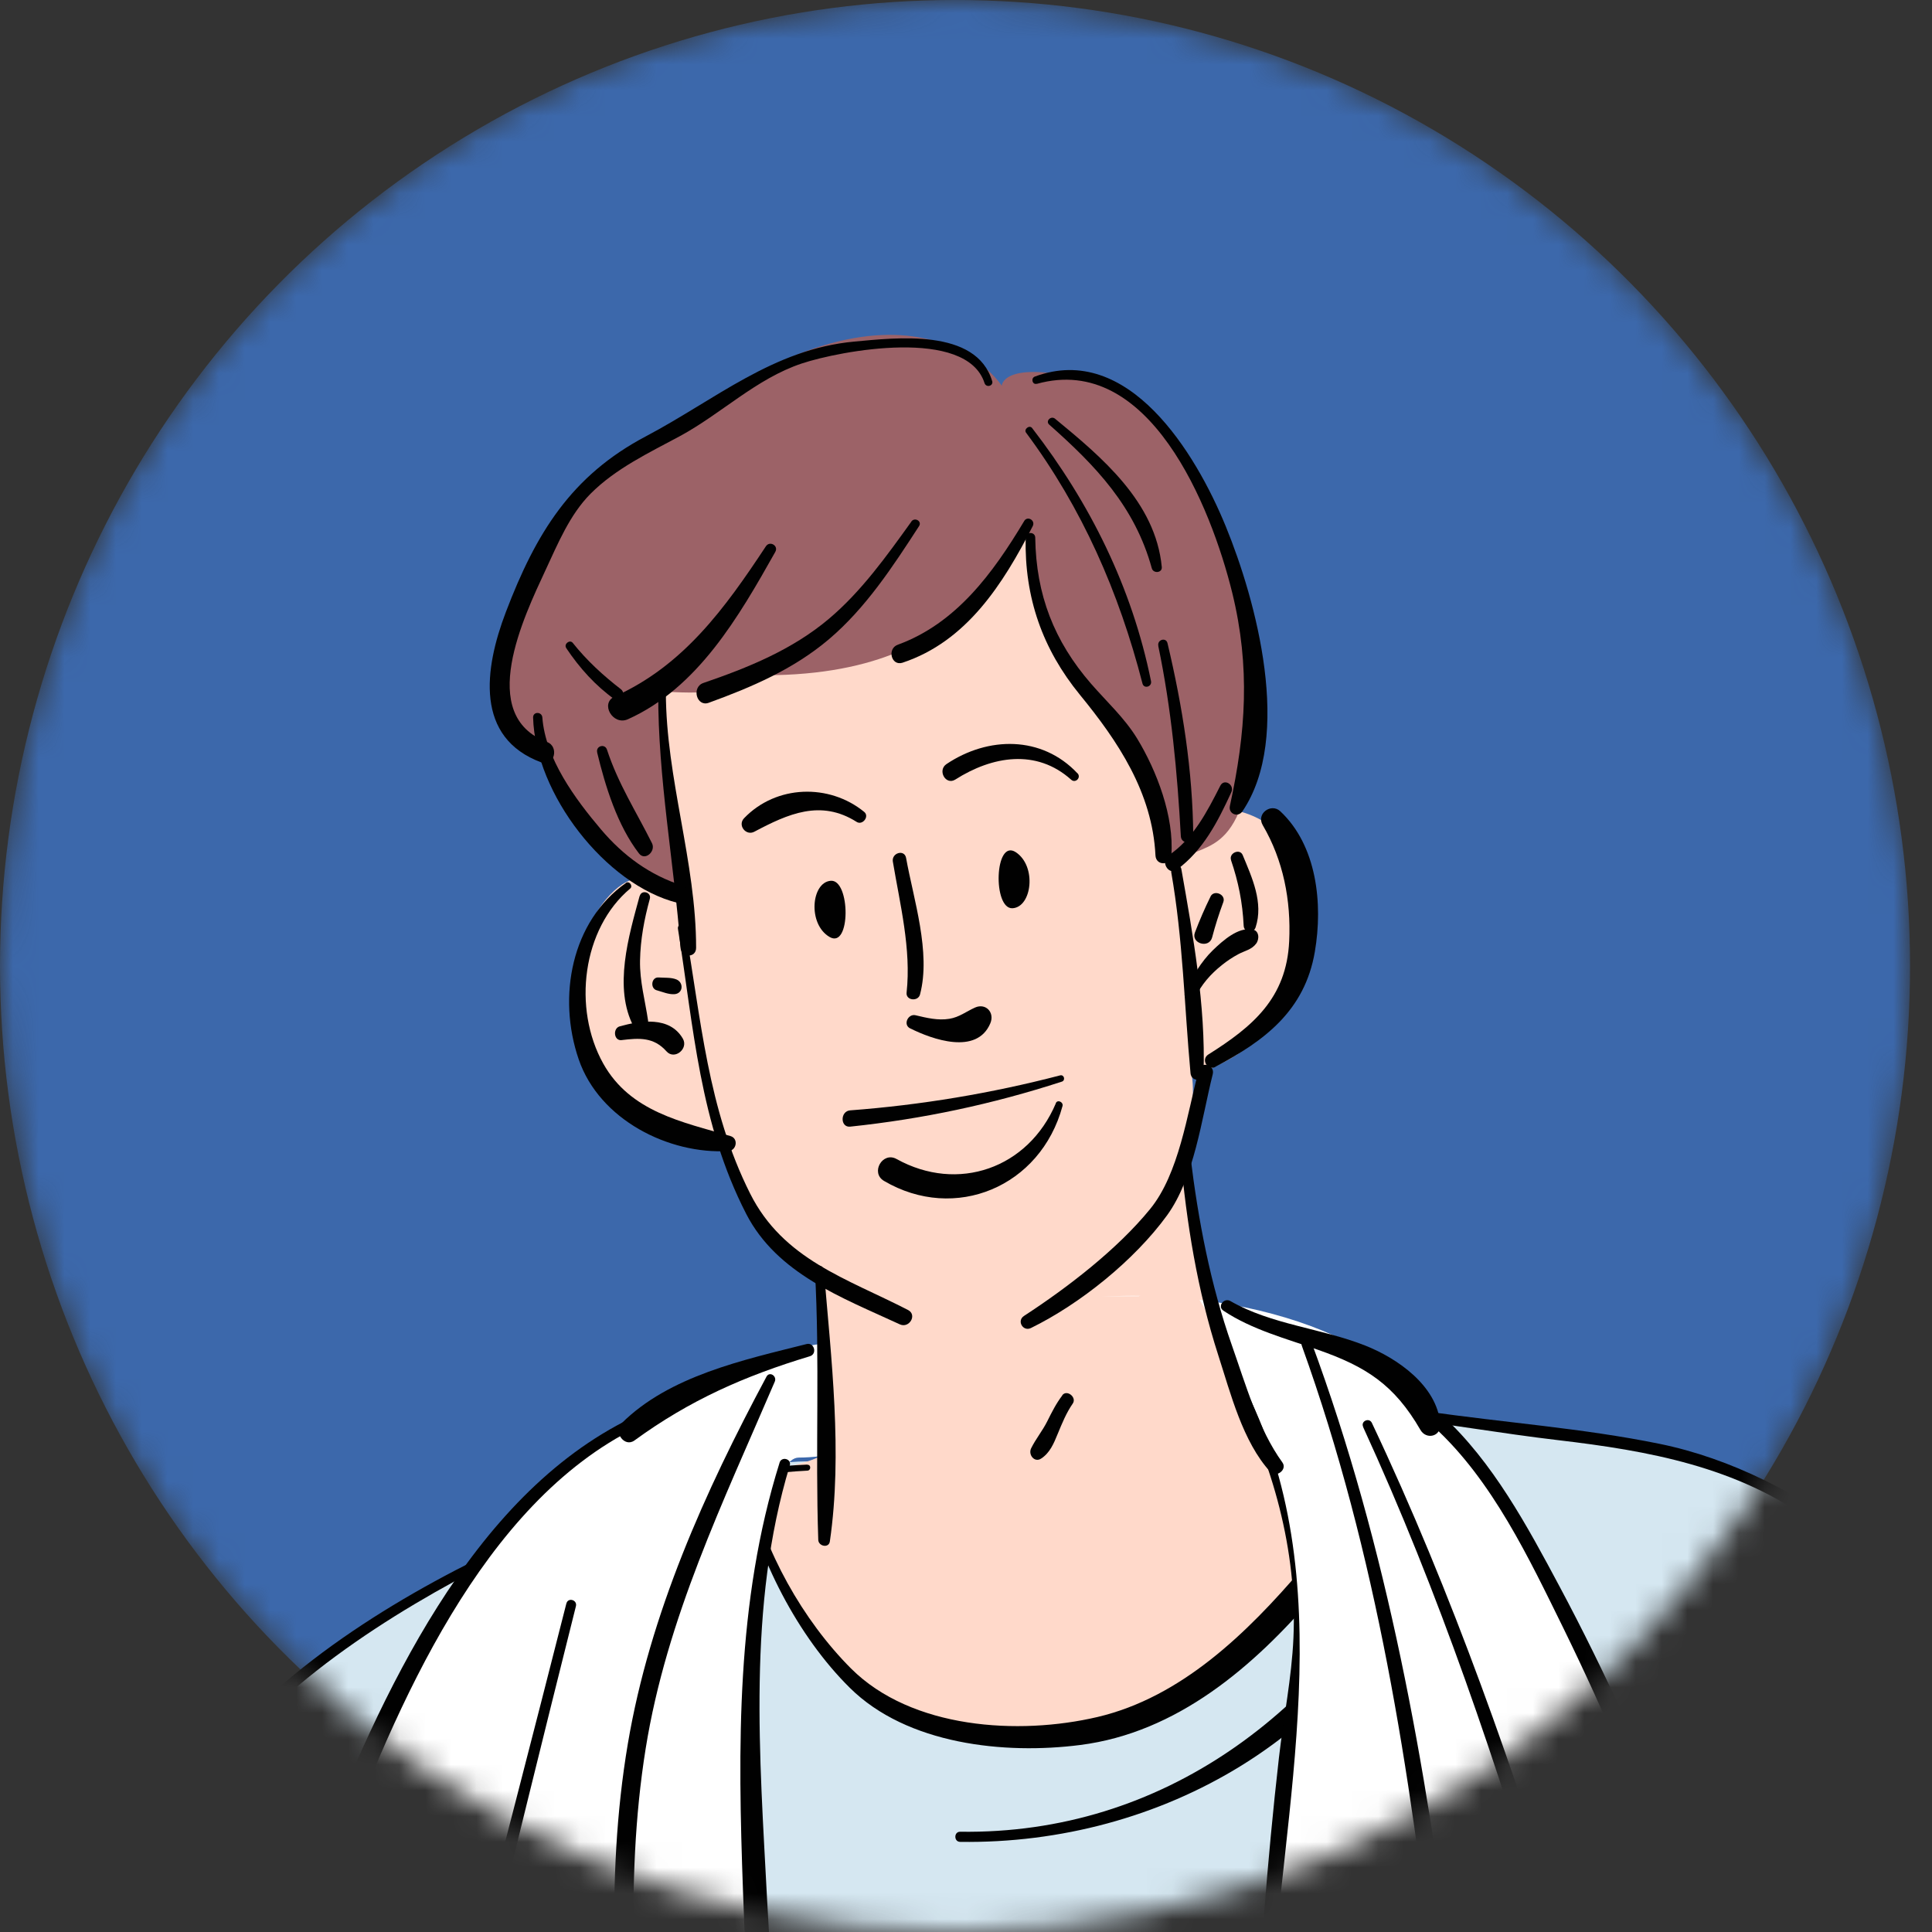 <svg width="75" height="75" viewBox="0 0 75 75" fill="none" xmlns="http://www.w3.org/2000/svg">
<rect x="0" y="0" width="75" height="75" fill="#333333" stroke="none"/>
<mask id="mask0_218_19956" style="mask-type:alpha" maskUnits="userSpaceOnUse" x="0" y="0" width="75" height="75">
<ellipse cx="37.074" cy="37.5" rx="37.074" ry="37.5" fill="#D9D9D9"/>
</mask>
<g mask="url(#mask0_218_19956)">
<ellipse cx="37.074" cy="37.5" rx="37.074" ry="37.5" fill="#3C68AB"/>
<path d="M8.481 67.643C7.607 68.45 4.288 73.013 3.142 84.442C2.747 88.369 1.905 96.101 1.067 98.346C1.419 98.606 5.521 99.388 9.52 99.708C12.606 99.955 15.55 99.773 17.155 99.842C18.455 106.545 17.874 111.108 17.839 114.128C17.744 122.683 15.776 130.274 14.756 132.434C12.646 136.896 10.409 146.59 15.298 149.301C19.577 151.672 18.645 149.062 26.959 150.796C31.95 151.838 36.341 154.314 41.577 154.849C55.538 156.276 71.053 156.409 72.397 149.119C72.891 143.692 71.444 137.187 71.507 132.786C71.63 124.024 72.978 119.121 74.155 116.328C75.641 121.73 80.549 110.727 83.426 99.745C86.508 98.796 87.07 97.556 87.156 97.285C84.868 89.208 81.675 80.827 80.3 73.511C79.332 68.356 75.823 62.464 71.666 59.578C66.303 55.858 62.727 56.056 57.538 55.376C51.741 54.614 47.742 54.095 47.742 54.095L47.516 62.703L38.222 64.871C38.222 64.871 34.104 61.285 32.302 57.013C31.934 56.146 25.651 57.26 18.637 60.632C14.207 62.76 11.373 64.985 8.489 67.651L8.481 67.643Z" fill="#D5E7F1"/>
<path d="M24.761 34.103C23.224 34.216 20.765 38.541 23.583 42.37C24.591 43.74 28.329 44.279 28.329 44.279C28.329 44.279 28.811 48.368 31.831 49.556C32 51.602 31.91 53.649 32.008 56.364C31.854 56.814 28.922 57.268 28.855 57.183C28.855 57.183 30.538 63.898 35.091 66.719C35.778 67.144 42.093 68.425 45.63 66.229C50.775 63.035 52.676 58.399 52.996 57.56C53.265 56.851 53.775 55.209 53.091 54.735C52.036 54.715 50.155 54.431 48.957 54.366C47.408 54.095 46.831 49.377 45.994 45.503C46.246 43.967 46.381 42.427 46.27 41.783C47.954 41.134 48.685 40.571 49.388 39.667C51.645 36.757 50.89 33.41 49.538 32.243C47.764 30.715 45.539 31.679 45.539 31.679C45.539 31.679 45.899 23.922 40.955 20.186C36.011 16.449 34.158 17.75 34.158 17.75C34.158 17.75 27.231 22.678 26.006 26.192C24.78 29.706 24.761 34.115 24.761 34.115V34.103Z" fill="#FFD9CA"/>
<path d="M21.783 20.125C20.586 22.723 17.496 27.943 21.325 29.199C21.309 32.583 25.304 34.297 26.49 34.455C26.49 34.455 25.719 29.199 25.557 26.836C26.514 26.893 28.746 27.043 29.28 26.208C33.872 26.305 36.322 24.81 37.124 23.683C37.381 23.323 38.954 23.59 39.831 20.226C39.898 22.103 40.93 26.257 43.451 28.425C45 29.754 44.708 32.324 45.62 33.612C46.529 32.486 48.327 33.746 48.711 28.287C49.094 22.828 46.593 15.752 41.874 14.678C38.922 14.005 38.887 14.974 38.887 14.974C38.887 14.974 35.251 9.3 25.32 17.191C23.87 18.346 22.25 19.1 21.779 20.121L21.783 20.125Z" fill="#9C6267"/>
<path d="M35.336 39.922C36.177 40.344 37.924 40.976 38.446 39.72C38.619 39.302 38.268 38.93 37.853 39.112C37.509 39.266 37.236 39.489 36.853 39.55C36.414 39.623 35.968 39.513 35.541 39.412C35.252 39.343 35.043 39.777 35.331 39.922H35.336Z" fill="#010101"/>
<path d="M33.547 31.517C32.192 30.41 30.137 30.463 28.888 31.76C28.619 32.035 28.959 32.461 29.283 32.287C30.591 31.594 31.86 31.022 33.255 31.906C33.48 32.052 33.765 31.695 33.547 31.517Z" fill="#010101"/>
<path d="M32.246 34.192C31.495 34.257 31.349 35.861 32.195 36.368C33.036 36.879 33.017 34.123 32.246 34.192Z" fill="#010101"/>
<path d="M34.66 33.446C34.937 35.1 35.379 36.842 35.194 38.532C35.158 38.84 35.64 38.893 35.715 38.605C36.146 36.976 35.462 34.905 35.174 33.304C35.111 32.96 34.605 33.106 34.66 33.45V33.446Z" fill="#010101"/>
<path d="M39.304 35.258C40.059 35.217 40.257 33.624 39.431 33.081C38.605 32.542 38.534 35.294 39.304 35.258Z" fill="#010101"/>
<path d="M24.299 34.277C22.185 35.764 21.628 38.691 22.466 41.126C23.272 43.473 25.967 44.818 28.275 44.684C28.595 44.668 28.678 44.194 28.354 44.101C26.496 43.558 24.469 43.169 23.418 41.288C22.221 39.144 22.604 36.052 24.465 34.492C24.584 34.391 24.426 34.184 24.299 34.273V34.277Z" fill="#010101"/>
<path d="M26.318 36.056C26.931 39.91 27.156 43.594 28.966 47.12C30.167 49.455 32.692 50.374 34.933 51.412C35.297 51.578 35.617 51.043 35.249 50.853C32.87 49.629 30.408 48.899 29.12 46.334C27.464 43.039 27.219 39.562 26.591 35.979C26.559 35.793 26.287 35.874 26.318 36.056Z" fill="#010101"/>
<path d="M47.181 41.413C49.09 40.404 50.651 39.237 51.042 36.947C51.362 35.079 51.121 32.822 49.699 31.492C49.347 31.164 48.758 31.582 49.019 32.032C49.817 33.393 50.121 34.95 50.046 36.534C49.944 38.755 48.62 39.857 46.908 40.935C46.608 41.122 46.873 41.58 47.181 41.418V41.413Z" fill="#010101"/>
<path d="M45.465 33.847C45.923 36.453 45.975 39.039 46.216 41.665C46.248 41.993 46.71 42.005 46.722 41.665C46.805 39.031 46.315 36.319 45.86 33.738C45.813 33.474 45.422 33.584 45.469 33.847H45.465Z" fill="#010101"/>
<path d="M46.388 38.739C46.641 38.217 46.989 37.819 47.435 37.463C47.637 37.301 47.85 37.159 48.08 37.037C48.325 36.907 48.593 36.863 48.763 36.632C48.894 36.462 48.89 36.129 48.621 36.081C48.06 35.983 47.471 36.514 47.08 36.891C46.621 37.337 46.278 37.925 46.009 38.512C45.894 38.768 46.258 38.995 46.38 38.735L46.388 38.739Z" fill="#010101"/>
<path d="M47.785 33.382C48.074 34.229 48.236 35.035 48.279 35.935C48.291 36.206 48.655 36.259 48.742 36C49.058 35.043 48.603 34.067 48.24 33.191C48.129 32.928 47.699 33.114 47.789 33.386L47.785 33.382Z" fill="#010101"/>
<path d="M46.995 34.8C46.769 35.258 46.568 35.724 46.386 36.202C46.228 36.62 46.931 36.839 47.054 36.393C47.176 35.927 47.322 35.469 47.489 35.019C47.599 34.723 47.129 34.524 46.991 34.804L46.995 34.8Z" fill="#010101"/>
<path d="M24.831 34.779C24.412 36.319 23.799 38.354 24.605 39.865C24.783 40.198 25.206 39.95 25.159 39.626C25.044 38.836 24.831 38.098 24.846 37.288C24.862 36.465 25.009 35.683 25.226 34.893C25.297 34.633 24.902 34.524 24.835 34.783L24.831 34.779Z" fill="#010101"/>
<path d="M24.128 40.377C24.823 40.291 25.38 40.259 25.874 40.814C26.183 41.163 26.74 40.713 26.506 40.316C25.993 39.44 24.867 39.619 24.06 39.842C23.78 39.919 23.827 40.413 24.131 40.377H24.128Z" fill="#010101"/>
<path d="M25.5 38.444C25.717 38.505 25.958 38.61 26.184 38.594C26.52 38.569 26.551 38.144 26.259 38.022C26.053 37.937 25.784 37.962 25.563 37.945C25.283 37.929 25.231 38.371 25.496 38.444H25.5Z" fill="#010101"/>
<path d="M40.251 14.901C44.602 13.685 47.009 19.655 47.835 23.01C48.542 25.896 48.364 28.437 47.744 31.286C47.677 31.594 48.056 31.748 48.23 31.497C50.194 28.595 48.767 23.318 47.582 20.429C46.412 17.572 43.796 13.28 40.176 14.617C40.006 14.678 40.074 14.95 40.251 14.897V14.901Z" fill="#010101"/>
<path d="M38.516 14.796C37.9 12.729 34.77 13.114 33.166 13.26C30.024 13.548 27.787 15.505 25.076 16.936C22.172 18.468 20.805 20.697 19.639 23.756C18.797 25.961 18.422 28.644 21.026 29.601C21.512 29.779 21.721 28.988 21.239 28.806C18.489 27.777 20.33 23.955 21.176 22.135C21.658 21.102 22.116 19.983 22.923 19.169C23.899 18.188 25.195 17.576 26.384 16.936C28.012 16.056 29.352 14.703 31.123 14.111C32.62 13.613 37.52 12.693 38.22 14.873C38.283 15.063 38.576 14.986 38.516 14.788V14.796Z" fill="#010101"/>
<path d="M25.553 26.877C25.537 30.184 26.169 33.499 26.418 36.794C26.45 37.187 27.023 37.199 27.023 36.794C27.023 33.458 25.853 30.224 25.849 26.877C25.849 26.682 25.553 26.682 25.553 26.877Z" fill="#010101"/>
<path d="M39.816 20.875C39.769 23.201 40.468 25.195 41.927 26.978C43.393 28.769 44.736 30.763 44.855 33.207C44.875 33.616 45.44 33.612 45.471 33.207C45.586 31.707 44.906 29.92 44.14 28.664C43.65 27.865 42.962 27.241 42.353 26.54C40.923 24.891 40.219 23.091 40.188 20.875C40.188 20.631 39.824 20.631 39.816 20.875Z" fill="#010101"/>
<path d="M44.963 25.07C45.473 27.513 45.702 29.969 45.84 32.462C45.856 32.778 46.322 32.782 46.322 32.462C46.303 29.929 45.907 27.428 45.322 24.968C45.267 24.729 44.915 24.831 44.967 25.07H44.963Z" fill="#010101"/>
<path d="M47.373 30.5C46.859 31.513 46.322 32.559 45.37 33.203C45.03 33.434 45.362 34.001 45.686 33.762C46.709 33.008 47.274 31.898 47.8 30.755C47.934 30.463 47.523 30.208 47.373 30.5Z" fill="#010101"/>
<path d="M40.733 16.486C42.531 18.079 44.053 19.659 44.713 22.062C44.772 22.273 45.124 22.245 45.1 22.01C44.859 19.481 42.757 17.738 40.958 16.255C40.8 16.125 40.571 16.348 40.733 16.486Z" fill="#010101"/>
<path d="M39.833 16.798C42.007 19.72 43.437 22.986 44.35 26.532C44.405 26.755 44.729 26.662 44.682 26.439C43.943 22.796 42.311 19.521 40.066 16.616C39.964 16.482 39.73 16.664 39.833 16.798Z" fill="#010101"/>
<path d="M20.695 27.854C20.774 30.812 23.5 34.35 26.31 35.051C26.737 35.157 26.907 34.512 26.492 34.378C25.231 33.977 24.196 33.219 23.334 32.202C22.331 31.019 21.173 29.45 21.054 27.854C21.038 27.622 20.691 27.614 20.695 27.854Z" fill="#010101"/>
<path d="M23.18 29.207C23.5 30.532 23.966 32.04 24.804 33.13C25.041 33.438 25.468 33.045 25.31 32.733C24.697 31.505 23.998 30.431 23.563 29.102C23.484 28.855 23.12 28.956 23.184 29.211L23.18 29.207Z" fill="#010101"/>
<path d="M21.981 25.159C22.502 25.937 23.115 26.618 23.87 27.157C24.115 27.331 24.332 26.93 24.099 26.752C23.415 26.225 22.775 25.637 22.234 24.956C22.119 24.814 21.878 25.001 21.981 25.155V25.159Z" fill="#010101"/>
<path d="M41.154 41.746C38.483 42.443 35.752 42.897 33.005 43.104C32.61 43.132 32.614 43.777 33.005 43.736C35.819 43.44 38.522 42.865 41.221 41.989C41.371 41.941 41.312 41.706 41.154 41.746Z" fill="#010101"/>
<path d="M40.989 42.828C39.915 45.365 37.18 46.31 34.805 44.993C34.26 44.689 33.778 45.528 34.319 45.844C37.073 47.461 40.397 46.075 41.246 42.938C41.29 42.784 41.053 42.67 40.986 42.825L40.989 42.828Z" fill="#010101"/>
<path d="M39.762 20.222C38.545 22.253 37.118 24.202 34.85 25.029C34.427 25.183 34.601 25.867 35.036 25.726C37.518 24.903 38.936 22.682 40.09 20.425C40.205 20.202 39.889 20.011 39.758 20.226L39.762 20.222Z" fill="#010101"/>
<path d="M35.381 20.247C34.416 21.588 33.44 22.958 32.176 24.024C30.753 25.224 29.034 25.921 27.307 26.512C26.833 26.674 27.042 27.453 27.513 27.282C29.176 26.678 30.8 25.982 32.176 24.818C33.61 23.602 34.657 21.998 35.677 20.425C35.803 20.231 35.507 20.064 35.377 20.247H35.381Z" fill="#010101"/>
<path d="M29.732 21.207C28.143 23.614 26.531 25.839 23.867 27.035C23.279 27.298 23.788 28.182 24.373 27.922C27.088 26.703 28.677 23.947 30.096 21.426C30.234 21.183 29.882 20.98 29.732 21.207Z" fill="#010101"/>
<path d="M41.829 30.022C40.442 28.546 38.352 28.583 36.743 29.661C36.38 29.904 36.712 30.5 37.087 30.261C38.514 29.353 40.229 29.053 41.584 30.269C41.75 30.419 41.983 30.184 41.829 30.017V30.022Z" fill="#010101"/>
<path d="M31.342 56.855C26.876 57.049 22.47 58.561 18.479 60.551C14.227 62.67 9.666 65.689 7.019 69.823C4.628 73.56 4.007 78.54 3.399 82.861C2.715 87.728 2.277 92.624 1.486 97.475C1.419 97.892 2.02 98.083 2.118 97.653C3.099 93.394 3.308 88.94 3.837 84.611C4.387 80.133 4.881 75.177 6.904 71.096C9.046 66.78 13.594 63.602 17.649 61.385C21.83 59.1 26.576 57.341 31.346 57.09C31.488 57.081 31.488 56.855 31.346 56.863L31.342 56.855Z" fill="#010101"/>
<path d="M47.981 54.2C49.858 54.678 51.858 54.772 53.775 54.99C56.015 55.246 58.236 55.643 60.481 55.906C63.998 56.32 67.436 56.932 70.376 59.088C73.079 61.074 75.952 63.854 77.544 66.881C78.845 69.353 79.465 72.405 80.271 75.067C81.555 79.331 82.781 83.611 83.99 87.894C84.84 90.901 85.681 93.912 86.562 96.912C86.689 97.341 87.329 97.163 87.218 96.725C85.337 89.523 83.172 82.387 80.979 75.282C80.113 72.478 79.43 69.305 78.062 66.691C75.391 61.576 69.945 57.175 64.417 56.048C61.441 55.44 58.37 55.225 55.367 54.788C52.953 54.435 50.443 54.455 48.064 53.868C47.855 53.815 47.768 54.143 47.977 54.196L47.981 54.2Z" fill="#010101"/>
<path d="M28.811 57.669C29.412 60.486 30.961 63.513 32.988 65.519C35.213 67.724 38.999 68.117 41.935 67.74C45.689 67.262 48.665 64.709 51.075 61.884C52.822 59.837 53.237 57.442 53.308 54.747C53.32 54.322 52.636 54.208 52.569 54.646C52.233 56.846 52.016 59.185 50.55 60.895C48.408 63.4 45.859 65.888 42.603 66.654C39.544 67.371 35.387 67.12 33.035 64.769C31.17 62.901 29.653 60.202 29.084 57.592C29.044 57.41 28.771 57.487 28.811 57.669Z" fill="#010101"/>
<path d="M73.48 66.042C71.82 67.675 69.955 69.617 68.967 71.781C68.828 72.089 69.208 72.308 69.405 72.044C70.848 70.079 72.033 68.081 73.784 66.358C73.985 66.16 73.677 65.848 73.48 66.046V66.042Z" fill="#010101"/>
<path d="M37.27 71.501C45.016 71.615 52.615 67.388 55.484 59.732C55.587 59.465 55.164 59.286 55.033 59.538C51.429 66.439 45.146 71.222 37.27 71.108C37.025 71.108 37.025 71.497 37.27 71.501Z" fill="#010101"/>
<path d="M37.001 51.69C34.583 52.783 31.82 50.528 25.466 54.975C24.136 55.906 23.343 55.779 22.361 56.583C18.243 59.951 17.024 63.513 15.874 65.373C13.809 68.719 9.176 79.026 9.141 88.421C9.101 98.024 10.832 99.79 12.871 100.896C14.91 102.002 26.937 98.259 29.936 97.645C30.411 97.546 31.384 94.927 31.147 93.437C30.715 90.742 30.209 84.602 29.61 78.918C28.452 67.938 29.273 56.587 31.008 56.583C35.421 56.574 43.709 51.495 47.761 54.059C49.878 56.027 50.892 63.578 50.1 66.973C49.175 70.941 50.141 76.751 48.696 85.121C46.961 95.176 48.258 102.323 49.632 102.792C51.094 103.293 53.022 102.464 59.456 102.315C68.345 100.404 75.362 101.837 74.894 98.972C74.894 94.673 66.474 76.525 63.667 70.316C61.989 61.706 56.599 55.583 53.842 53.123C51.081 50.662 42.999 48.981 37.001 51.69Z" fill="white"/>
<path d="M47.846 53.805C49.402 56.774 50.364 60.195 50.211 63.586C50.143 65.132 49.826 66.681 49.65 68.217C49.182 72.321 48.878 76.449 48.682 80.579C48.468 85.117 48.385 89.672 48.603 94.211C48.773 97.789 48.996 101.601 50.322 104.959C50.465 105.315 50.967 105.071 50.851 104.715C49.602 100.988 49.327 96.92 49.156 93.013C48.944 88.135 49.055 83.238 49.303 78.36C49.724 70.115 52.222 61.308 48.194 53.635C48.075 53.412 47.725 53.572 47.844 53.796L47.846 53.805Z" fill="#010101"/>
<path d="M47.494 50.882C48.605 51.62 49.932 51.967 51.17 52.401C53.025 53.053 54.119 53.743 55.141 55.509C55.371 55.907 55.955 55.764 55.912 55.273C55.785 53.794 54.246 52.727 52.999 52.235C51.301 51.562 49.364 51.426 47.762 50.506C47.513 50.363 47.242 50.716 47.494 50.882Z" fill="#010101"/>
<path d="M55.684 55.409C57.932 57.474 59.352 60.483 60.688 63.2C62.323 66.537 63.76 69.978 65.161 73.42C68.466 81.527 71.039 90.088 74.788 97.983C75.037 98.501 75.772 98.151 75.58 97.62C72.428 88.995 69.003 80.396 65.394 71.958C63.893 68.449 62.34 64.949 60.54 61.584C59.294 59.25 57.952 56.753 55.998 54.957C55.739 54.719 55.424 55.166 55.682 55.4L55.684 55.409Z" fill="#010101"/>
<path d="M24.527 55.038C18.256 58.076 14.773 65.851 12.307 72.076C10.928 75.562 9.876 79.16 9.259 82.876C8.788 85.72 7.648 90.691 9.427 93.301C9.748 93.77 10.475 93.355 10.189 92.845C9.488 91.594 9.66 89.716 9.713 88.33C9.801 85.964 10.092 83.612 10.532 81.291C11.118 78.212 11.994 75.219 13.095 72.298C15.376 66.257 18.701 58.361 24.735 55.403C24.972 55.286 24.765 54.92 24.527 55.038Z" fill="#010101"/>
<path d="M31.31 52.176C28.879 52.79 25.986 53.404 24.127 55.255C23.801 55.58 24.237 56.203 24.629 55.919C26.778 54.352 28.91 53.413 31.438 52.65C31.737 52.56 31.609 52.099 31.31 52.176Z" fill="#010101"/>
<path d="M30.262 56.785C28.571 62.18 28.641 67.833 28.844 73.436C29.069 79.594 29.478 86.217 31.033 92.19C31.174 92.728 32.05 92.637 32.006 92.055C31.79 89.143 31.103 86.253 30.694 83.359C30.244 80.186 29.949 77.007 29.782 73.802C29.491 68.19 29.007 62.343 30.658 56.894C30.738 56.632 30.341 56.523 30.262 56.781V56.785Z" fill="#010101"/>
<path d="M29.756 53.44C27.369 57.896 25.228 62.641 24.374 67.684C23.467 73.043 23.885 78.516 24.422 83.888C24.462 84.276 25.052 84.29 25.03 83.888C24.695 78.574 24.215 73.17 25.065 67.879C25.876 62.822 28.087 58.28 30.077 53.634C30.169 53.417 29.874 53.223 29.756 53.44Z" fill="#010101"/>
<path d="M21.987 62.244C19.353 72.61 16.618 82.945 13.945 93.302C13.817 93.794 14.566 94.006 14.689 93.514C17.257 83.13 19.754 72.728 22.357 62.352C22.418 62.104 22.048 62 21.987 62.249V62.244Z" fill="#010101"/>
<path d="M52.914 55.392C55.865 61.818 58.123 68.519 60.149 75.303C62.305 82.532 64.461 89.738 65.754 97.186C65.83 97.626 66.461 97.522 66.42 97.08C65.78 89.853 63.152 82.708 61.001 75.835C58.807 68.822 56.395 61.871 53.256 55.237C53.151 55.016 52.813 55.17 52.918 55.391L52.914 55.392Z" fill="#010101"/>
<path d="M50.536 52.24C56.374 68.448 55.674 85.853 58.898 102.599C58.982 103.033 59.636 102.934 59.564 102.493C56.797 85.707 56.855 68.153 50.897 52.069C50.806 51.823 50.444 51.99 50.535 52.236L50.536 52.24Z" fill="#010101"/>
<path d="M34.196 51.685L31.921 51.23C31.921 51.23 31.921 58.056 32.376 58.056C32.831 58.056 40.567 57.601 40.567 57.601L47.848 55.325V52.595L46.483 50.32L46.028 49.41L44.207 50.32H40.567L36.926 51.23L34.196 51.685Z" fill="#FFD9CA"/>
<path d="M41.24 54.168C40.999 54.484 40.829 54.824 40.651 55.181C40.469 55.545 40.205 55.862 40.027 56.226C39.908 56.474 40.161 56.79 40.414 56.623C40.754 56.405 40.908 56.036 41.058 55.667C41.228 55.258 41.39 54.852 41.643 54.488C41.813 54.245 41.418 53.928 41.236 54.163L41.24 54.168Z" fill="#010101"/>
<path d="M31.634 49.309C31.832 52.806 31.646 56.287 31.765 59.777C31.773 60.028 32.176 60.113 32.215 59.837C32.713 56.413 32.267 52.737 31.982 49.304C31.962 49.082 31.623 49.074 31.634 49.304V49.309Z" fill="#010101"/>
<path d="M45.825 44.855C46.062 47.485 46.481 50.091 47.291 52.603C47.77 54.083 48.244 55.975 49.315 57.139C49.54 57.382 49.986 57.053 49.781 56.77C48.852 55.489 48.35 53.726 47.825 52.235C46.987 49.856 46.513 47.367 46.209 44.859C46.181 44.616 45.802 44.603 45.825 44.859V44.855Z" fill="#010101"/>
<path d="M46.533 41.544C46.087 43.246 45.767 45.564 44.648 46.934C43.364 48.51 41.432 49.989 39.752 51.084C39.46 51.274 39.713 51.704 40.021 51.554C41.93 50.618 44.036 48.924 45.304 47.181C46.367 45.718 46.644 43.432 47.079 41.698C47.17 41.333 46.624 41.179 46.529 41.544H46.533Z" fill="#010101"/>
</g>
</svg>
